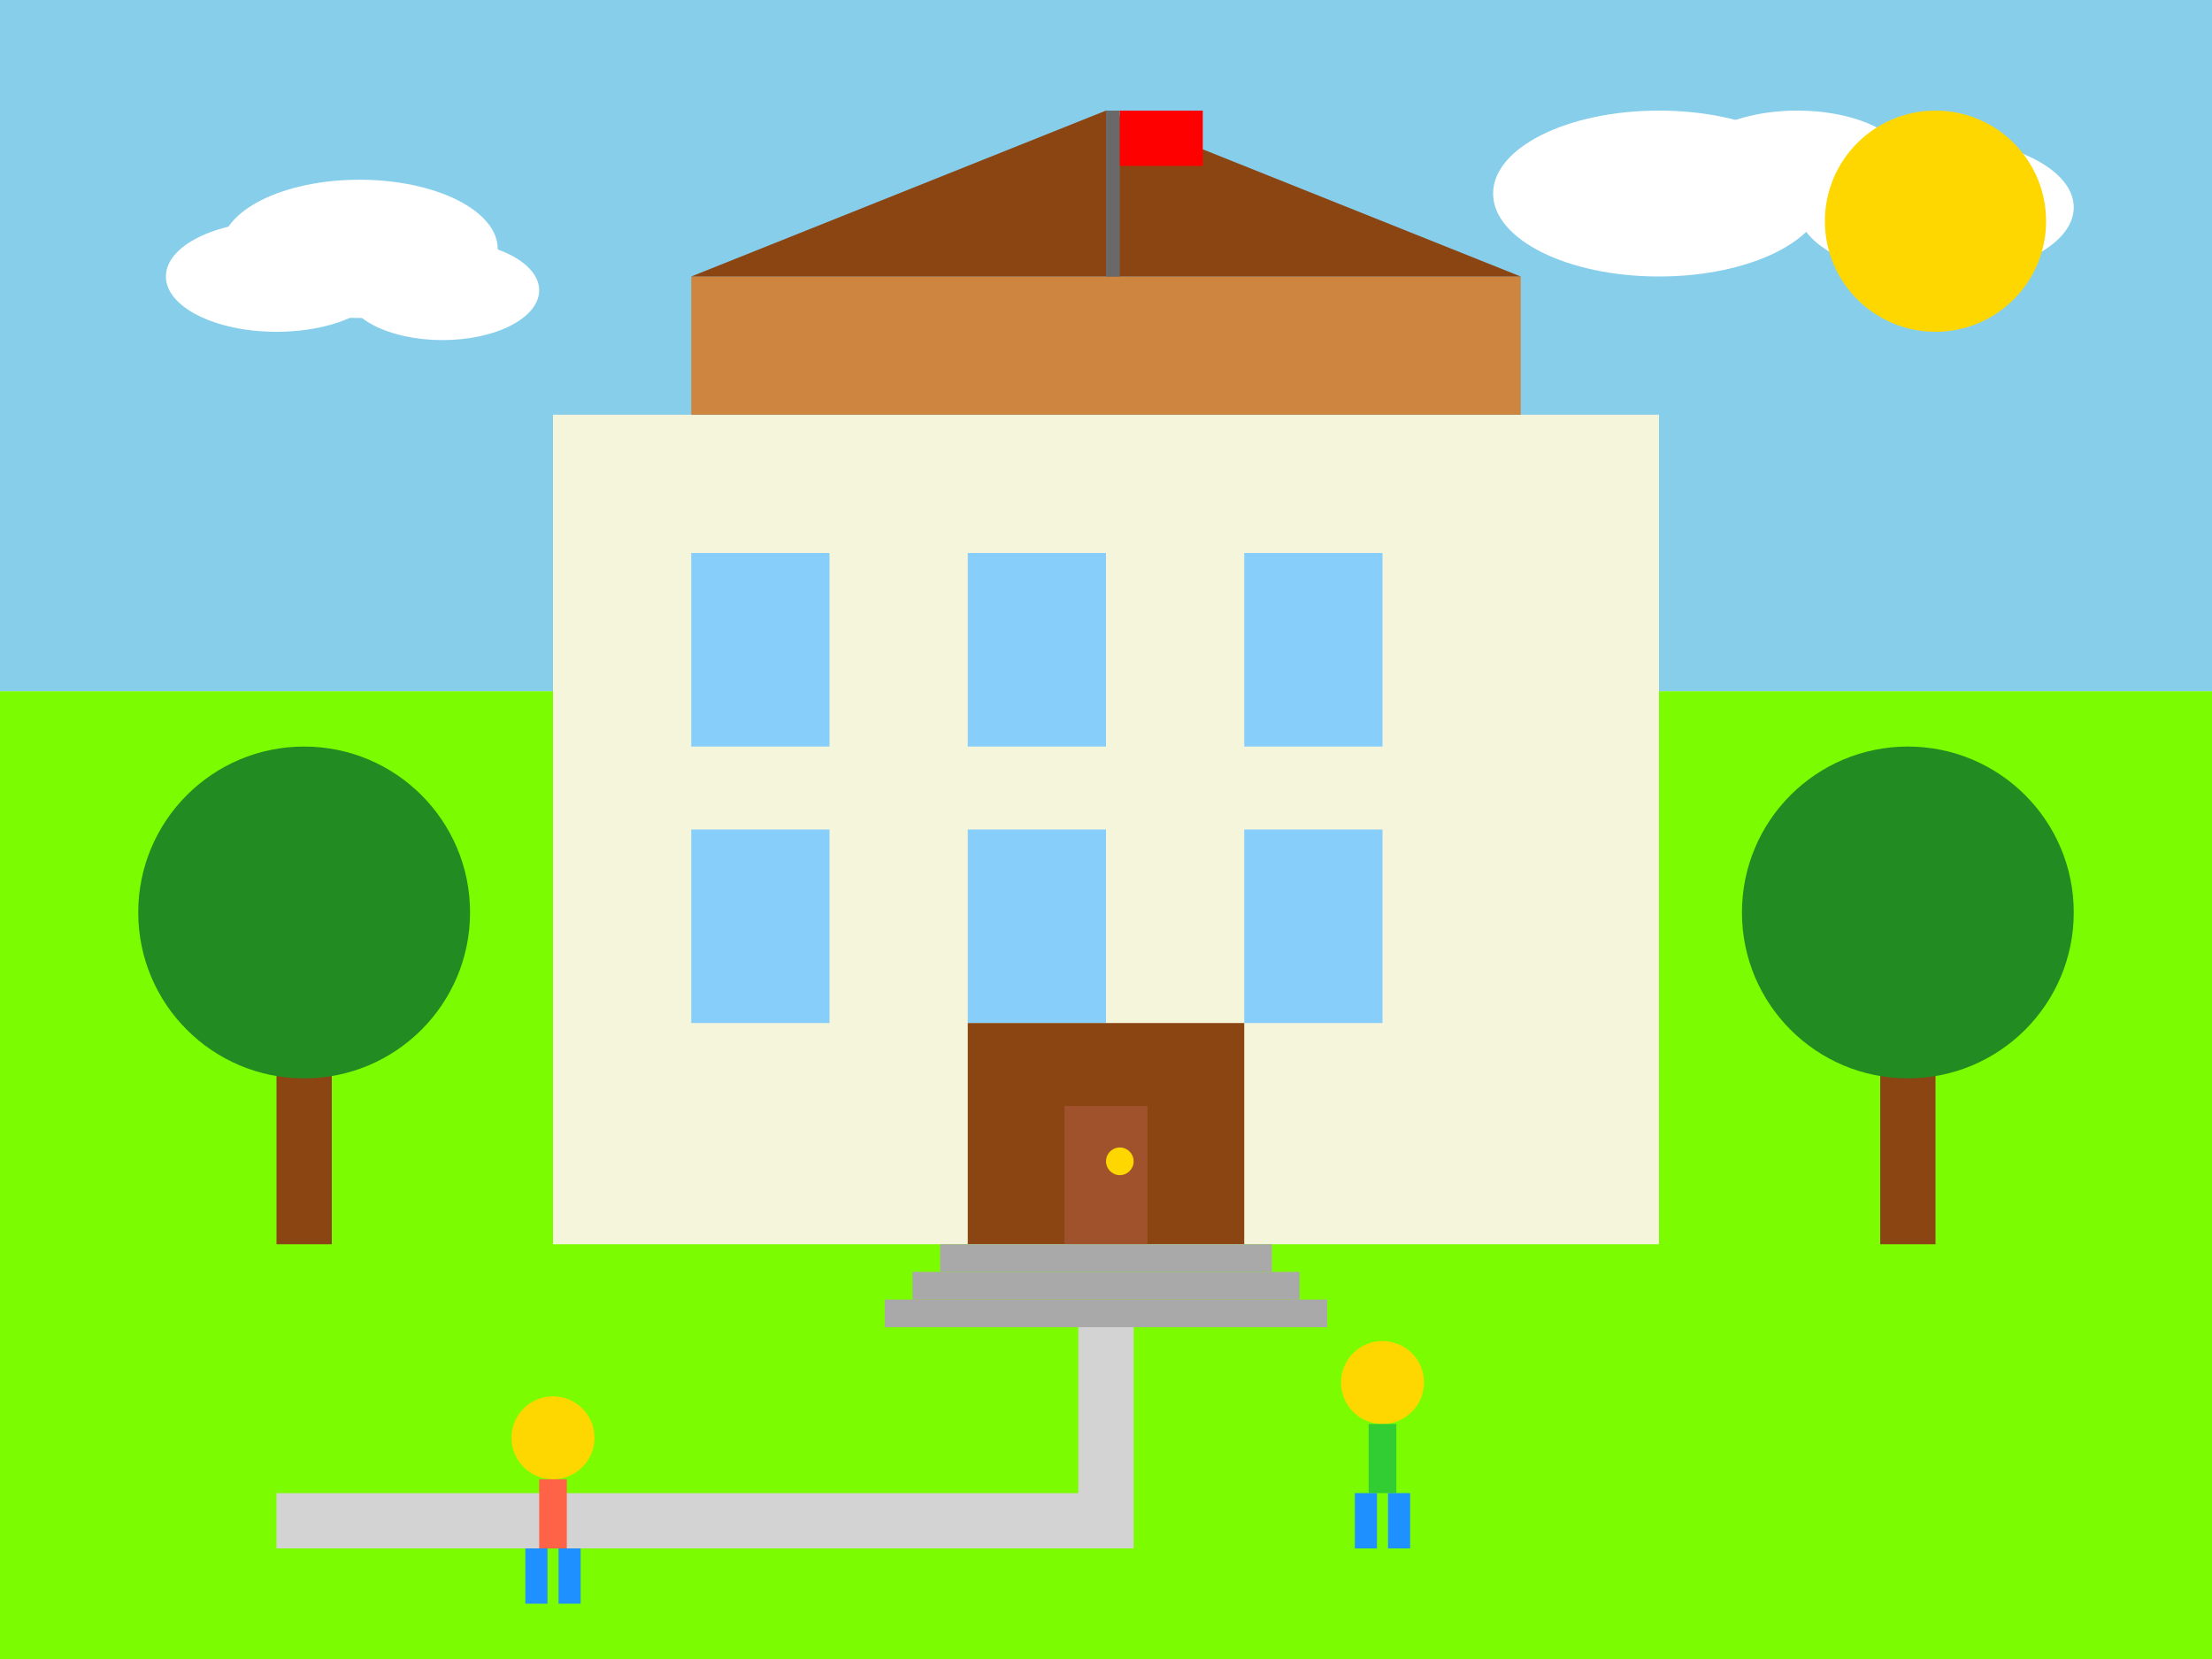 <svg width="800" height="600" viewBox="0 0 800 600" xmlns="http://www.w3.org/2000/svg">
  <!-- Background -->
  <rect width="100%" height="100%" fill="#e0f2f1" />
  
  <!-- Sky -->
  <rect width="100%" height="250" fill="#87CEEB" />
  
  <!-- Clouds -->
  <ellipse cx="100" cy="100" rx="40" ry="20" fill="#FFFFFF" />
  <ellipse cx="130" cy="90" rx="50" ry="25" fill="#FFFFFF" />
  <ellipse cx="160" cy="105" rx="35" ry="18" fill="#FFFFFF" />
  
  <ellipse cx="600" cy="70" rx="60" ry="30" fill="#FFFFFF" />
  <ellipse cx="650" cy="60" rx="40" ry="20" fill="#FFFFFF" />
  <ellipse cx="700" cy="75" rx="50" ry="25" fill="#FFFFFF" />
  
  <!-- Sun -->
  <circle cx="700" cy="80" r="40" fill="#FFD700" />
  
  <!-- Grass -->
  <rect width="100%" height="350" y="250" fill="#7CFC00" />
  
  <!-- Main Building -->
  <rect x="200" y="150" width="400" height="300" fill="#F5F5DC" />
  <rect x="250" y="100" width="300" height="50" fill="#CD853F" />
  <polygon points="250,100 550,100 400,40" fill="#8B4513" />
  
  <!-- Windows -->
  <g id="windows" fill="#87CEFA">
    <rect x="250" y="200" width="50" height="70" />
    <rect x="350" y="200" width="50" height="70" />
    <rect x="450" y="200" width="50" height="70" />
    <rect x="250" y="300" width="50" height="70" />
    <rect x="350" y="300" width="50" height="70" />
    <rect x="450" y="300" width="50" height="70" />
  </g>
  
  <!-- Door -->
  <rect x="350" y="370" width="100" height="80" fill="#8B4513" />
  <rect x="385" y="400" width="30" height="50" fill="#A0522D" />
  <circle cx="405" cy="420" r="5" fill="#FFD700" />
  
  <!-- Steps -->
  <rect x="340" y="450" width="120" height="10" fill="#A9A9A9" />
  <rect x="330" y="460" width="140" height="10" fill="#A9A9A9" />
  <rect x="320" y="470" width="160" height="10" fill="#A9A9A9" />
  
  <!-- Trees -->
  <g id="tree1">
    <rect x="100" y="350" width="20" height="100" fill="#8B4513" />
    <circle cx="110" cy="330" r="60" fill="#228B22" />
  </g>
  
  <g id="tree2">
    <rect x="680" y="350" width="20" height="100" fill="#8B4513" />
    <circle cx="690" cy="330" r="60" fill="#228B22" />
  </g>
  
  <!-- Pathway -->
  <path d="M 400 480 L 400 550 C 300 550, 200 550, 100 550" fill="none" stroke="#D3D3D3" stroke-width="20" />
  
  <!-- Flag -->
  <rect x="400" y="40" width="5" height="60" fill="#696969" />
  <rect x="405" y="40" width="30" height="20" fill="#FF0000" />
  
  <!-- Students -->
  <circle cx="200" cy="520" r="15" fill="#FFD700" />
  <rect x="195" y="535" width="10" height="25" fill="#FF6347" />
  <rect x="190" y="560" width="8" height="20" fill="#1E90FF" />
  <rect x="202" y="560" width="8" height="20" fill="#1E90FF" />
  
  <circle cx="500" cy="500" r="15" fill="#FFD700" />
  <rect x="495" y="515" width="10" height="25" fill="#32CD32" />
  <rect x="490" y="540" width="8" height="20" fill="#1E90FF" />
  <rect x="502" y="540" width="8" height="20" fill="#1E90FF" />
</svg> 